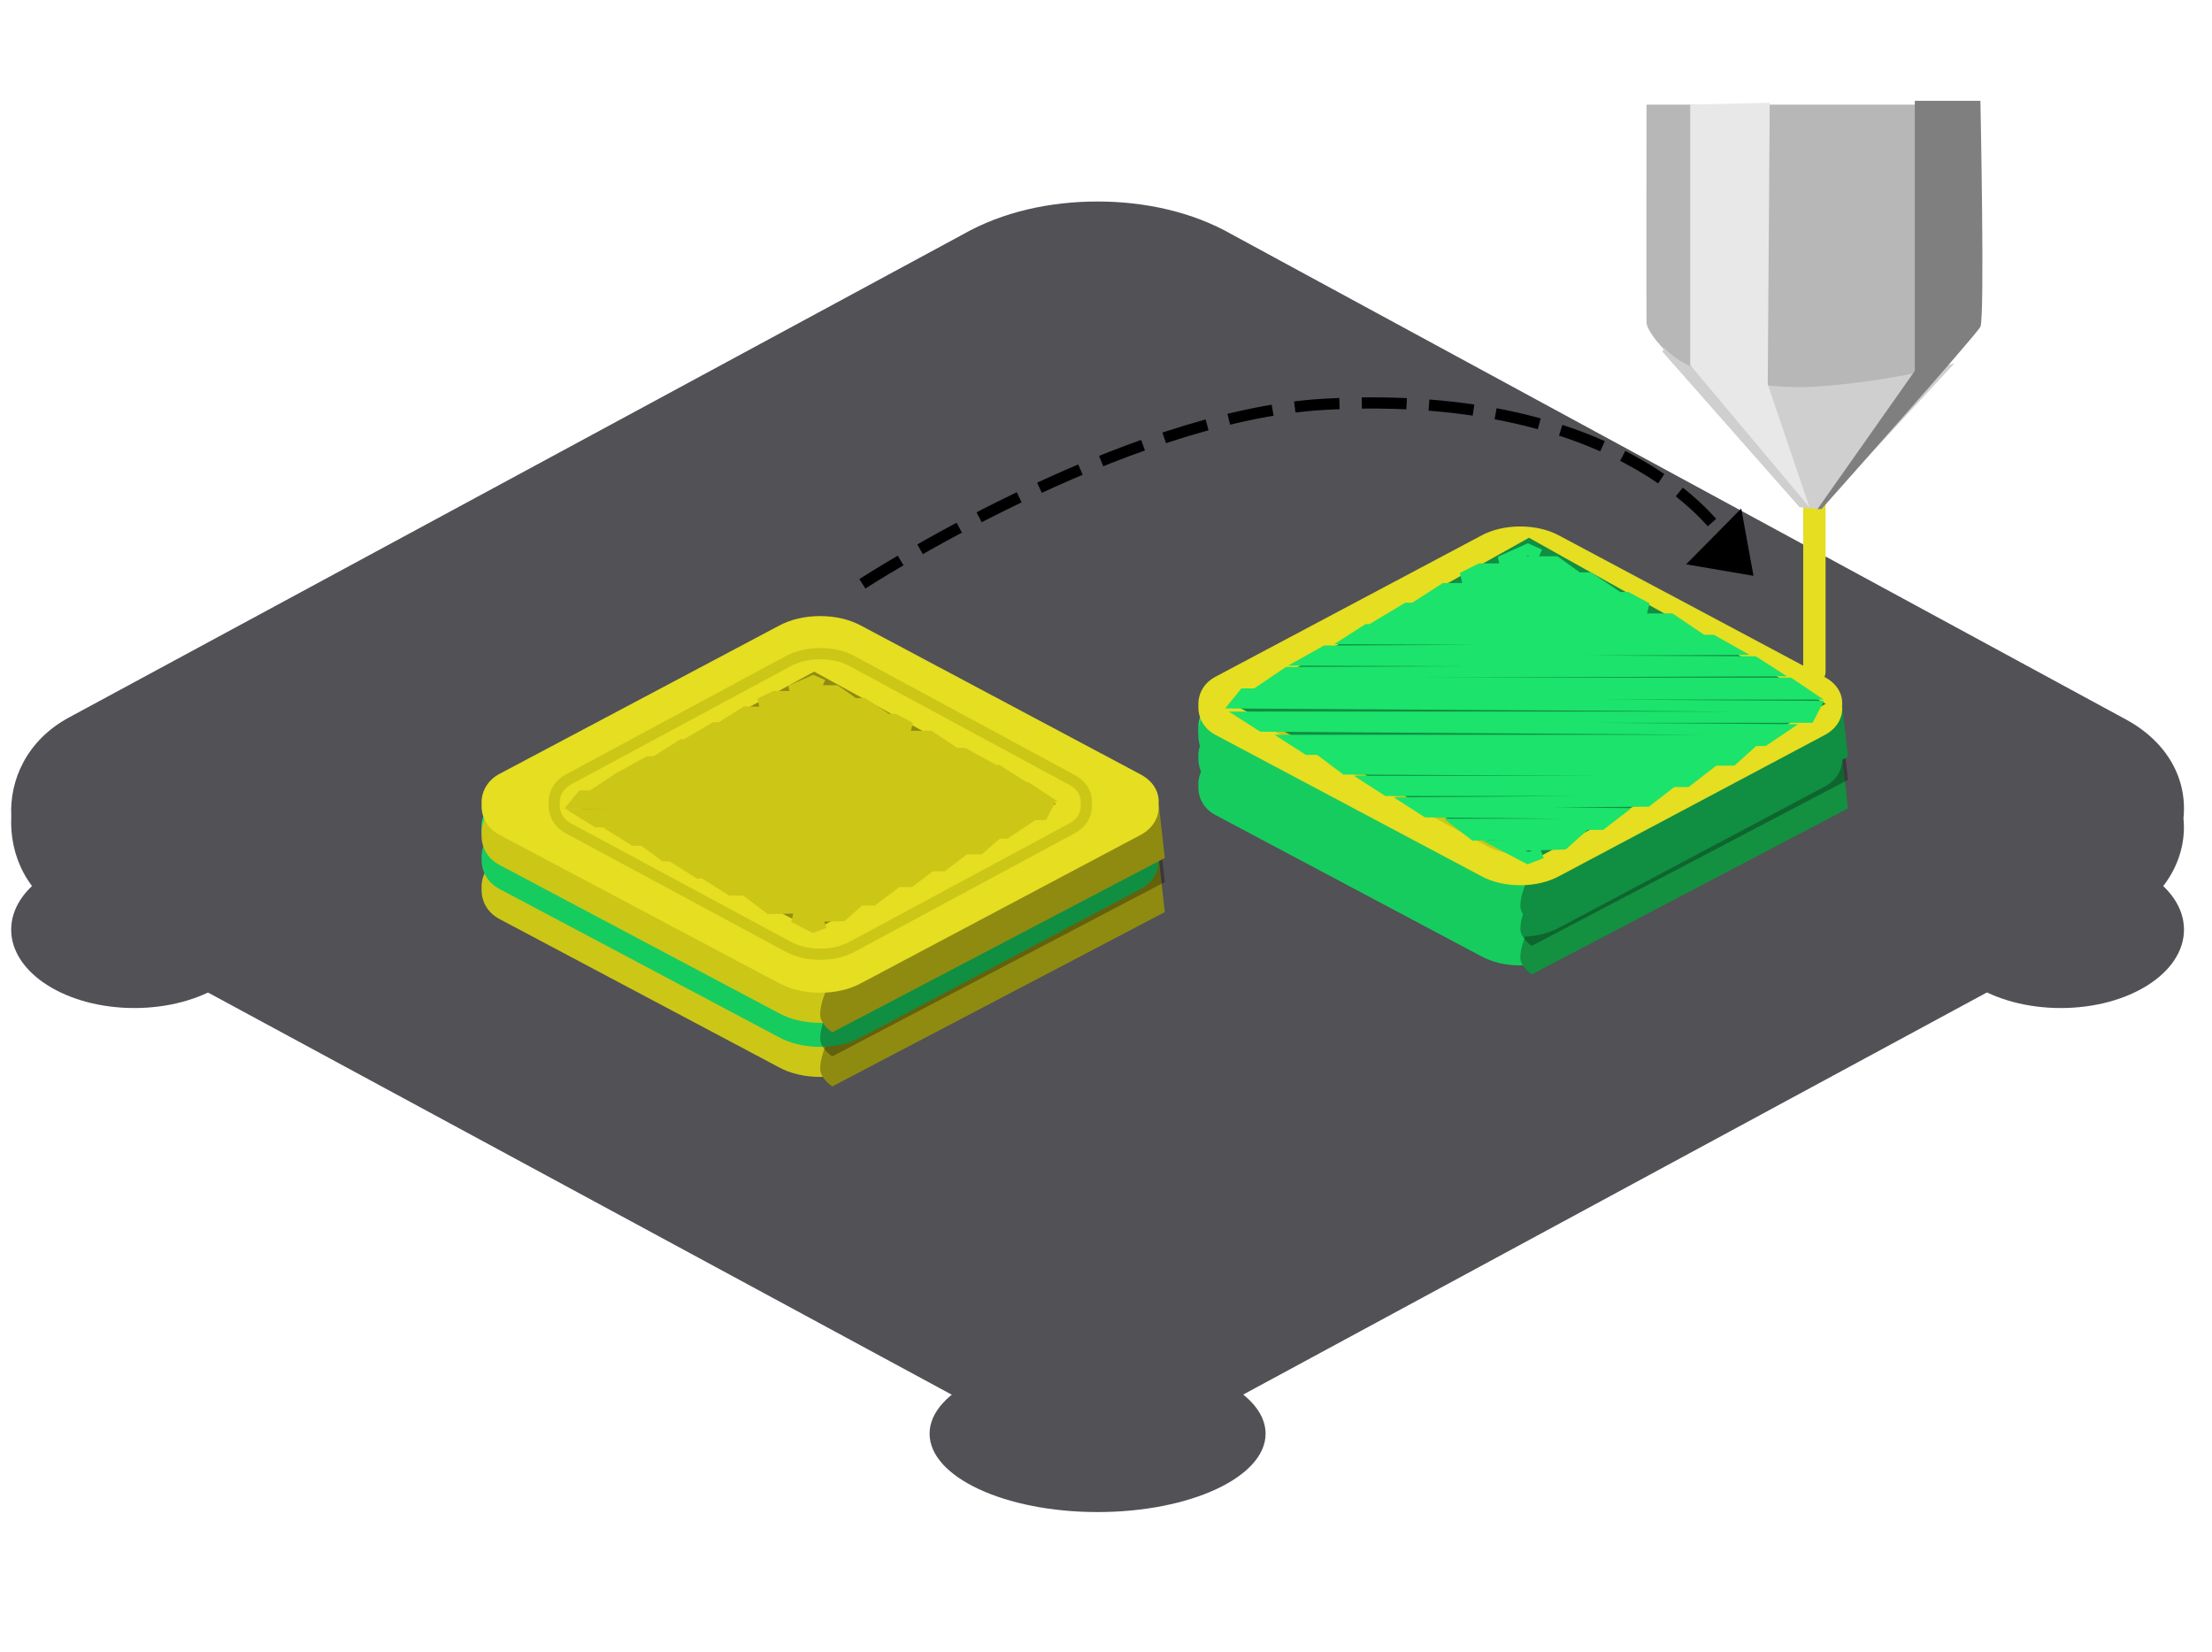 <svg 
 xmlns="http://www.w3.org/2000/svg"
 xmlns:xlink="http://www.w3.org/1999/xlink"
 width="197.5px" height="147.5px">
<defs>
<filter id="Filter_0">
                <feOffset in="SourceAlpha" dx="0" dy="-4" />
                <feGaussianBlur result="blurOut" stdDeviation="1" />
                <feFlood flood-color="rgb(56, 56, 61)" result="floodOut" />
                <feComposite operator="out" in="floodOut" in2="blurOut" result="compOut" />
                <feComposite operator="in" in="compOut" in2="SourceAlpha" />
                <feComponentTransfer><feFuncA type="linear" slope="1"/></feComponentTransfer>
                <feBlend mode="normal" in2="SourceGraphic" />
            </filter>

</defs>
<path fill-rule="evenodd"  fill="none"
 d="M-0.001,-0.000 L20.000,-0.000 L20.000,9.000 L-0.001,9.000 L-0.001,-0.000 Z"/>
<path fill-rule="evenodd"  fill="none"
 d="M180.999,139.000 L196.999,139.000 L196.999,147.000 L180.999,147.000 L180.999,139.000 Z"/>
<path fill-rule="evenodd"  fill="rgb(81, 81, 86)"
 d="M97.999,121.000 C106.283,121.000 112.999,124.133 112.999,128.000 C112.999,131.865 106.283,134.999 97.999,134.999 C89.715,134.999 82.999,131.865 82.999,128.000 C82.999,124.133 89.715,121.000 97.999,121.000 Z"/>
<path fill-rule="evenodd"  fill="rgb(81, 81, 86)"
 d="M11.999,75.999 C18.074,75.999 22.999,79.133 22.999,82.999 C22.999,86.866 18.074,89.999 11.999,89.999 C5.923,89.999 0.999,86.866 0.999,82.999 C0.999,79.133 5.923,75.999 11.999,75.999 Z"/>
<path fill-rule="evenodd"  fill="rgb(81, 81, 86)"
 d="M183.999,75.999 C190.074,75.999 194.999,79.133 194.999,82.999 C194.999,86.866 190.074,89.999 183.999,89.999 C177.924,89.999 172.999,86.866 172.999,82.999 C172.999,79.133 177.924,75.999 183.999,75.999 Z"/>
<g filter="url(#Filter_0)">
<path fill-rule="evenodd"  fill="rgb(81, 81, 86)"
 d="M189.828,85.888 C193.532,83.871 195.288,80.371 194.952,77.066 C195.312,73.566 193.532,70.260 189.828,68.242 L109.994,24.932 C106.459,22.914 102.224,21.991 97.991,21.991 C93.757,21.991 89.499,22.914 85.964,24.932 L6.130,68.073 C2.426,70.090 0.839,73.590 1.007,76.895 C0.839,80.395 2.426,83.871 6.130,85.888 L85.964,129.053 C89.499,131.071 93.734,131.994 97.991,131.994 C102.224,131.994 106.459,131.071 109.994,129.053 L189.828,85.888 Z"/>
</g>
<path fill-rule="evenodd"  fill="rgb(204, 198, 23)"
 d="M101.846,82.054 C103.000,81.437 103.548,80.367 103.443,79.356 C103.556,78.287 103.000,77.276 101.846,76.659 L76.966,63.418 C75.865,62.801 74.545,62.519 73.226,62.519 C71.906,62.519 70.579,62.801 69.477,63.418 L44.598,76.607 C43.444,77.224 42.949,78.294 43.001,79.304 C42.949,80.374 43.444,81.437 44.598,82.054 L69.477,95.251 C70.579,95.868 71.899,96.150 73.226,96.150 C74.545,96.150 75.865,95.868 76.966,95.251 L101.846,82.054 Z"/>
<path fill-rule="evenodd"  fill="rgb(143, 139, 17)"
 d="M74.309,96.999 C74.309,96.999 73.229,96.312 73.229,95.389 C73.229,94.434 73.769,93.242 73.769,93.242 L103.459,76.603 L103.999,81.434 L74.309,96.999 Z"/>
<path fill-rule="evenodd"  fill="rgb(23, 204, 95)"
 d="M101.846,79.370 C103.000,78.754 103.548,77.683 103.443,76.673 C103.556,75.603 103.000,74.592 101.846,73.975 L76.966,60.734 C75.865,60.117 74.545,59.835 73.226,59.835 C71.906,59.835 70.579,60.117 69.477,60.734 L44.598,73.924 C43.444,74.540 42.949,75.610 43.001,76.621 C42.949,77.691 43.444,78.754 44.598,79.370 L69.477,92.567 C70.579,93.184 71.899,93.466 73.226,93.466 C74.545,93.466 75.865,93.184 76.966,92.567 L101.846,79.370 Z"/>
<path fill-rule="evenodd"  opacity="0.302" fill="rgb(0, 0, 0)"
 d="M74.309,94.316 C74.309,94.316 73.229,93.629 73.229,92.706 C73.229,91.751 73.769,90.559 73.769,90.559 L103.459,73.920 L103.999,78.750 L74.309,94.316 Z"/>
<path fill-rule="evenodd"  fill="rgb(28, 227, 107)"
 d="M101.846,76.686 C103.000,76.070 103.548,75.000 103.443,73.989 C103.556,72.919 103.000,71.909 101.846,71.292 L76.966,58.050 C75.865,57.434 74.545,57.151 73.226,57.151 C71.906,57.151 70.579,57.434 69.477,58.050 L44.598,71.240 C43.444,71.856 42.949,72.926 43.001,73.937 C42.949,75.007 43.444,76.070 44.598,76.686 L69.477,89.883 C70.579,90.500 71.899,90.782 73.226,90.782 C74.545,90.782 75.865,90.500 76.966,89.883 L101.846,76.686 Z"/>
<path fill-rule="evenodd"  fill="rgb(204, 198, 23)"
 d="M101.846,77.223 C103.000,76.607 103.548,75.537 103.443,74.526 C103.556,73.456 103.000,72.445 101.846,71.828 L76.966,58.587 C75.865,57.970 74.545,57.688 73.226,57.688 C71.906,57.688 70.579,57.970 69.477,58.587 L44.598,71.777 C43.444,72.393 42.949,73.463 43.001,74.474 C42.949,75.544 43.444,76.607 44.598,77.223 L69.477,90.420 C70.579,91.037 71.899,91.319 73.226,91.319 C74.545,91.319 75.865,91.037 76.966,90.420 L101.846,77.223 Z"/>
<path fill-rule="evenodd"  fill="rgb(143, 139, 17)"
 d="M74.309,92.169 C74.309,92.169 73.229,91.482 73.229,90.559 C73.229,89.604 73.769,88.412 73.769,88.412 L103.459,71.773 L103.999,76.603 L74.309,92.169 Z"/>
<path fill-rule="evenodd"  fill="rgb(229, 222, 33)"
 d="M101.846,74.540 C103.000,73.923 103.548,72.853 103.443,71.842 C103.556,70.773 103.000,69.761 101.846,69.145 L76.966,55.903 C75.865,55.286 74.545,55.004 73.226,55.004 C71.906,55.004 70.579,55.286 69.477,55.903 L44.598,69.093 C43.444,69.710 42.949,70.780 43.001,71.790 C42.949,72.860 43.444,73.923 44.598,74.540 L69.477,87.736 C70.579,88.353 71.899,88.635 73.226,88.635 C74.545,88.635 75.865,88.353 76.966,87.736 L101.846,74.540 Z"/>
<path fill-rule="evenodd"  stroke="rgb(204, 198, 23)" stroke-width="1px" stroke-linecap="butt" stroke-linejoin="miter" fill="none"
 d="M95.732,73.947 C96.640,73.455 97.070,72.601 96.987,71.795 C97.076,70.941 96.640,70.134 95.732,69.642 L76.176,59.075 C75.310,58.583 74.272,58.358 73.236,58.358 C72.199,58.358 71.156,58.583 70.290,59.075 L50.734,69.601 C49.826,70.093 49.437,70.947 49.479,71.753 C49.437,72.607 49.826,73.455 50.734,73.947 L70.290,84.478 C71.156,84.970 72.193,85.196 73.236,85.196 C74.272,85.196 75.310,84.970 76.176,84.478 L95.732,73.947 Z"/>
<path fill-rule="evenodd"  fill="rgb(143, 139, 17)"
 d="M51.096,71.772 L72.689,83.044 L94.282,71.772 L72.689,59.964 L51.096,71.772 Z"/>
<path fill-rule="evenodd"  stroke="rgb(204, 198, 23)" stroke-width="1px" stroke-linecap="butt" stroke-linejoin="miter" fill="none"
 d="M73.477,61.172 L72.610,60.791 L70.588,61.680 L74.631,61.680 L75.353,62.188 L69.144,62.188 L67.845,62.822 L77.086,62.822 L78.241,63.584 L66.546,63.584 L65.534,64.219 L79.829,64.219 L81.274,64.981 L63.802,64.981 L62.502,65.742 L83.006,65.742 L84.161,66.504 L60.914,66.504 L59.904,67.139 L86.038,67.266 L87.193,67.900 L57.882,68.027 L56.727,68.662 L89.070,68.789 L90.081,69.424 L55.138,69.551 L53.983,70.313 L91.638,70.313 L92.793,71.074 L51.962,71.074 L51.439,71.709 L93.483,71.963 L93.082,72.725 L52.250,72.725 L53.262,73.359 L90.947,73.613 L89.792,74.375 L55.572,74.375 L56.582,75.010 L88.348,75.010 L87.482,75.771 L58.460,75.771 L59.326,76.406 L85.172,76.533 L84.161,77.295 L61.348,77.295 L62.358,77.929 L82.284,77.929 L81.274,78.691 L64.235,78.818 L65.246,79.453 L78.963,79.580 L77.952,80.341 L67.701,80.341 L68.711,81.103 L76.075,80.976 L75.209,81.738 L70.877,81.865 L72.610,82.754 L73.621,82.372 "/>
<path fill-rule="evenodd"  fill="rgb(23, 204, 95)"
 d="M162.952,72.766 C164.049,72.178 164.570,71.159 164.471,70.197 C164.577,69.178 164.049,68.215 162.952,67.628 L139.296,55.017 C138.248,54.429 136.993,54.160 135.739,54.160 C134.485,54.160 133.223,54.429 132.176,55.017 L108.520,67.578 C107.422,68.165 106.952,69.185 107.001,70.147 C106.952,71.166 107.422,72.178 108.520,72.766 L132.176,85.334 C133.223,85.922 134.478,86.190 135.739,86.190 C136.993,86.190 138.248,85.922 139.296,85.334 L162.952,72.766 Z"/>
<path fill-rule="evenodd"  fill="rgb(20, 144, 65)"
 d="M136.769,87.000 C136.769,87.000 135.743,86.345 135.743,85.466 C135.743,84.557 136.256,83.421 136.256,83.421 L164.486,67.575 L164.999,72.175 L136.769,87.000 Z"/>
<path fill-rule="evenodd"  fill="rgb(23, 204, 95)"
 d="M162.952,70.210 C164.049,69.622 164.570,68.603 164.471,67.641 C164.577,66.622 164.049,65.659 162.952,65.072 L139.296,52.461 C138.248,51.873 136.993,51.604 135.739,51.604 C134.485,51.604 133.223,51.873 132.176,52.461 L108.520,65.023 C107.422,65.610 106.952,66.629 107.001,67.591 C106.952,68.610 107.422,69.622 108.520,70.210 L132.176,82.778 C133.223,83.366 134.478,83.634 135.739,83.634 C136.993,83.634 138.248,83.366 139.296,82.778 L162.952,70.210 Z"/>
<path fill-rule="evenodd"  opacity="0.302" fill="rgb(0, 0, 0)"
 d="M136.769,84.444 C136.769,84.444 135.743,83.789 135.743,82.910 C135.743,82.000 136.256,80.865 136.256,80.865 L164.486,65.019 L164.999,69.620 L136.769,84.444 Z"/>
<path fill-rule="evenodd"  fill="rgb(28, 227, 107)"
 d="M162.952,67.654 C164.049,67.066 164.570,66.047 164.471,65.085 C164.577,64.066 164.049,63.103 162.952,62.516 L139.296,49.905 C138.248,49.318 136.993,49.049 135.739,49.049 C134.485,49.049 133.223,49.318 132.176,49.905 L108.520,62.466 C107.422,63.054 106.952,64.073 107.001,65.035 C106.952,66.054 107.422,67.066 108.520,67.654 L132.176,80.222 C133.223,80.810 134.478,81.078 135.739,81.078 C136.993,81.078 138.248,80.810 139.296,80.222 L162.952,67.654 Z"/>
<path fill-rule="evenodd"  fill="rgb(23, 204, 95)"
 d="M162.952,68.165 C164.049,67.578 164.570,66.559 164.471,65.596 C164.577,64.577 164.049,63.614 162.952,63.027 L139.296,50.416 C138.248,49.829 136.993,49.560 135.739,49.560 C134.485,49.560 133.223,49.829 132.176,50.416 L108.520,62.978 C107.422,63.565 106.952,64.584 107.001,65.546 C106.952,66.566 107.422,67.578 108.520,68.165 L132.176,80.733 C133.223,81.321 134.478,81.589 135.739,81.589 C136.993,81.589 138.248,81.321 139.296,80.733 L162.952,68.165 Z"/>
<path fill-rule="evenodd"  fill="rgb(16, 142, 66)"
 d="M136.769,82.399 C136.769,82.399 135.743,81.745 135.743,80.865 C135.743,79.956 136.256,78.821 136.256,78.821 L164.486,62.974 L164.999,67.575 L136.769,82.399 Z"/>
<path fill-rule="evenodd"  fill="rgb(229, 222, 33)"
 d="M162.952,65.609 C164.049,65.022 164.570,64.003 164.471,63.040 C164.577,62.021 164.049,61.059 162.952,60.471 L139.296,47.860 C138.248,47.273 136.993,47.004 135.739,47.004 C134.485,47.004 133.223,47.273 132.176,47.860 L108.520,60.422 C107.422,61.009 106.952,62.028 107.001,62.991 C106.952,64.009 107.422,65.022 108.520,65.609 L132.176,78.178 C133.223,78.765 134.478,79.034 135.739,79.034 C136.993,79.034 138.248,78.765 139.296,78.178 L162.952,65.609 Z"/>
<path fill-rule="evenodd"  stroke="rgb(204, 198, 23)" stroke-width="1px" stroke-linecap="butt" stroke-linejoin="miter" fill="none"
 d="M157.139,65.045 C158.001,64.576 158.411,63.763 158.332,62.995 C158.416,62.182 158.001,61.413 157.139,60.945 L138.545,50.881 C137.721,50.413 136.734,50.198 135.749,50.198 C134.763,50.198 133.771,50.413 132.948,50.881 L114.353,60.905 C113.491,61.374 113.121,62.187 113.160,62.955 C113.121,63.768 113.491,64.576 114.353,65.045 L132.948,75.074 C133.771,75.543 134.757,75.758 135.749,75.758 C136.734,75.758 137.721,75.543 138.545,75.074 L157.139,65.045 Z"/>
<path fill-rule="evenodd"  fill="rgb(16, 142, 66)"
 d="M110.014,62.836 L136.513,76.987 L163.013,62.836 L136.513,48.012 L110.014,62.836 Z"/>
<path fill-rule="evenodd"  stroke="rgb(28, 227, 107)" stroke-width="1px" stroke-linecap="butt" stroke-linejoin="miter" fill="none"
 d="M137.480,49.528 L136.416,49.051 L133.935,50.166 L138.897,50.166 L139.783,50.804 L132.163,50.804 L130.568,51.600 L141.909,51.600 L143.327,52.556 L128.974,52.556 L127.733,53.354 L145.276,53.354 L147.048,54.310 L125.607,54.310 L124.012,55.266 L149.175,55.266 L150.592,56.222 L122.063,56.222 L120.822,57.019 L152.896,57.178 L154.313,57.975 L118.341,58.135 L116.923,58.931 L156.617,59.091 L157.858,59.888 L114.975,60.047 L113.557,61.003 L159.768,61.003 L161.185,61.960 L111.076,61.960 L110.435,62.756 L162.033,63.075 L161.540,64.031 L111.430,64.031 L112.671,64.828 L158.921,65.147 L157.503,66.103 L115.506,66.103 L116.747,66.900 L155.731,66.900 L154.668,67.856 L119.050,67.856 L120.113,68.653 L151.833,68.813 L150.592,69.769 L122.594,69.769 L123.835,70.566 L148.289,70.566 L147.048,71.522 L126.138,71.681 L127.378,72.478 L144.213,72.638 L142.973,73.594 L130.391,73.594 L131.631,74.550 L140.669,74.391 L139.606,75.347 L134.290,75.506 L136.416,76.622 L137.656,76.144 "/>
<path fill-rule="evenodd"  fill="rgb(229, 222, 33)"
 d="M161.999,35.000 C162.552,35.000 162.999,35.447 162.999,36.000 L162.999,60.000 C162.999,60.552 162.552,61.000 161.999,61.000 C161.447,61.000 161.000,60.552 161.000,60.000 L161.000,36.000 C161.000,35.447 161.447,35.000 161.999,35.000 Z"/>
<path fill-rule="evenodd"  fill="rgb(183, 183, 183)"
 d="M147.010,9.342 C147.010,9.342 146.986,28.500 147.010,28.828 C147.035,29.156 147.439,30.067 148.785,31.400 C150.131,32.732 160.688,44.586 160.852,44.771 C161.015,44.956 161.181,45.284 161.739,45.285 C162.296,45.287 162.768,44.823 163.158,44.428 C163.548,44.033 175.320,30.887 175.757,30.371 C176.195,29.855 176.641,29.041 176.644,27.628 C176.648,26.216 176.644,9.342 176.644,9.342 L147.010,9.342 Z"/>
<path fill-rule="evenodd"  fill="rgb(207, 207, 207)"
 d="M148.607,31.057 C148.607,31.057 149.446,32.071 151.092,32.771 C153.711,33.885 158.132,34.843 162.626,34.485 C169.944,33.903 174.515,32.428 174.515,32.428 L162.449,45.457 L160.674,45.285 L148.430,31.400 L148.607,31.057 Z"/>
<path fill-rule="evenodd"  fill="rgb(127, 127, 127)"
 d="M170.966,9.000 L170.966,33.114 L162.271,45.457 L162.626,45.457 C162.626,45.457 176.420,29.957 176.822,29.171 C177.224,28.385 176.822,9.000 176.822,9.000 L170.966,9.000 Z"/>
<path fill-rule="evenodd"  fill="rgb(232, 232, 232)"
 d="M150.914,9.342 L150.914,32.599 L161.561,45.285 L157.834,34.314 L158.012,9.171 L150.914,9.342 Z"/>
<path fill-rule="evenodd"  stroke="rgb(0, 0, 0)" stroke-width="1px" stroke-dasharray="4, 2" stroke-linecap="butt" stroke-linejoin="miter" fill="none"
 d="M76.999,52.123 C76.999,52.123 100.103,37.098 118.294,36.094 C145.693,34.581 153.999,48.121 153.999,48.121 "/>
<path fill-rule="evenodd"  fill="rgb(0, 0, 0)"
 d="M151.819,49.095 L150.546,50.383 L156.562,51.411 L155.468,45.406 L154.194,46.694 L151.819,49.095 Z"/>
</svg>
